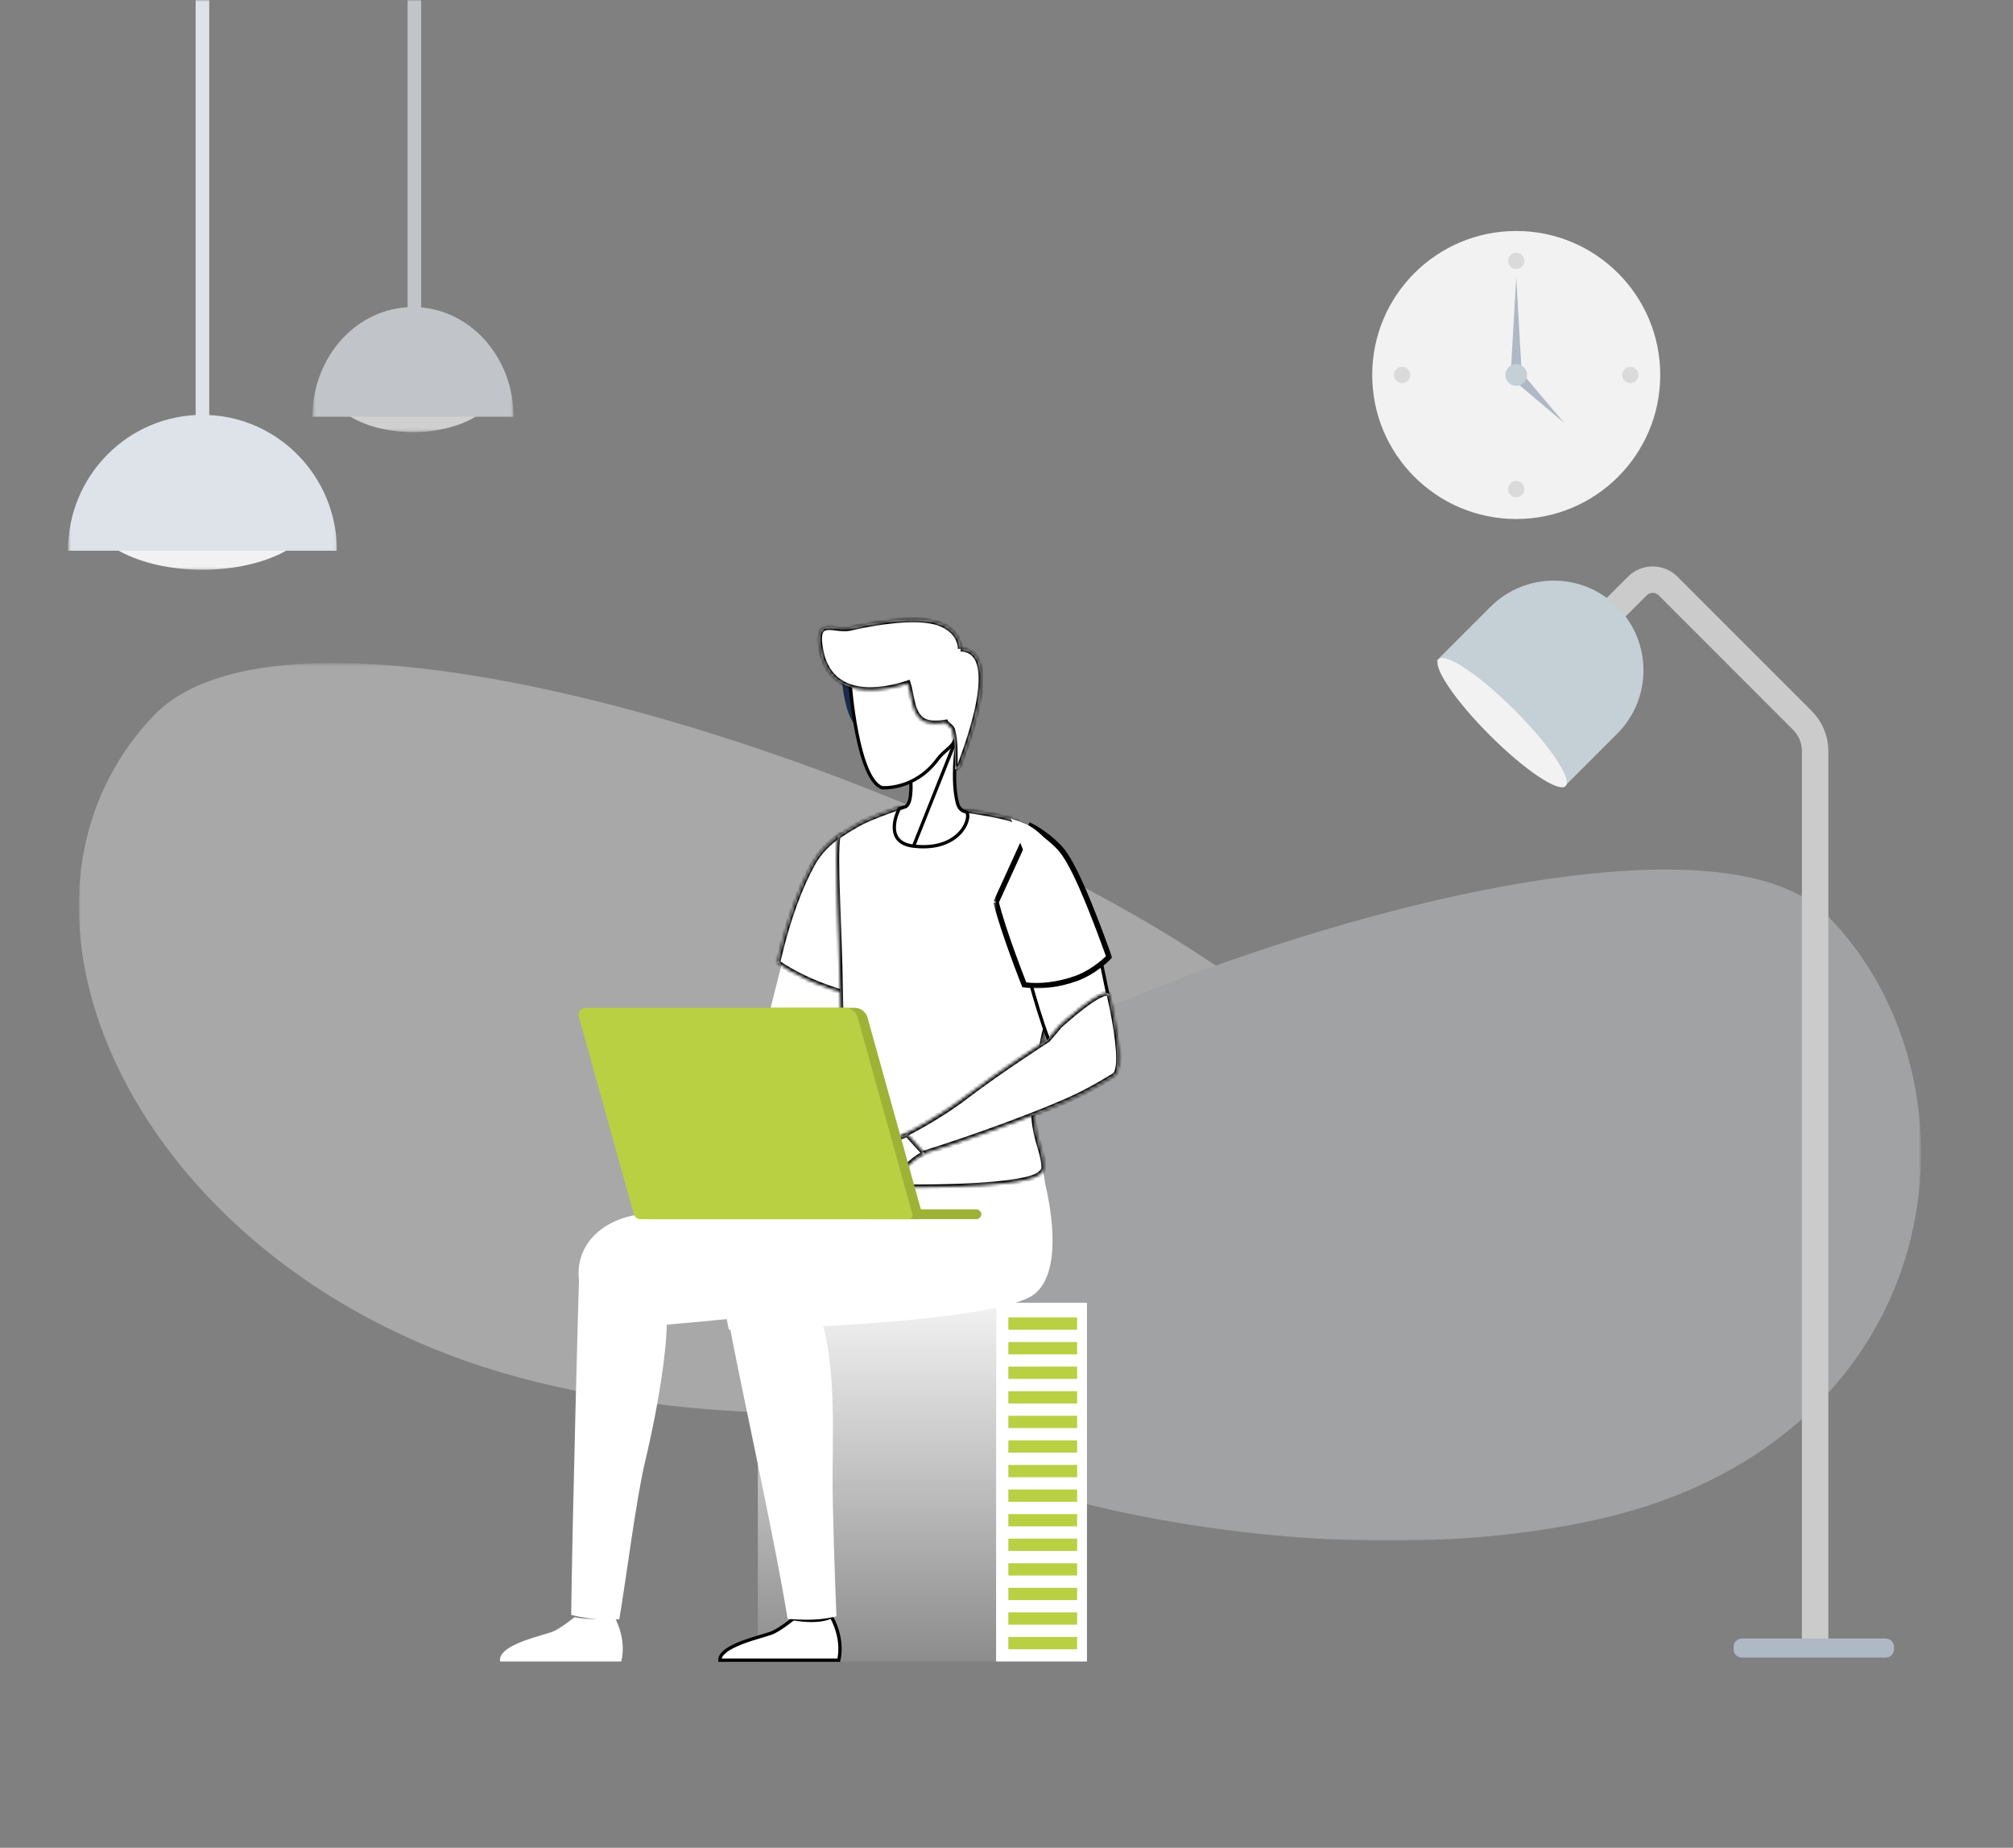 <svg width="609" height="559" viewBox="0 0 609 559" fill="none" xmlns="http://www.w3.org/2000/svg">
<rect x="0" y="0" width="609" height="559" fill="#808080" stroke="none"/>
<path fill-rule="evenodd" clip-rule="evenodd" d="M458.71 157.013C482.772 157.013 502.279 137.507 502.279 113.444C502.279 89.382 482.772 69.875 458.71 69.875C434.647 69.875 415.141 89.382 415.141 113.444C415.141 137.507 434.647 157.013 458.71 157.013Z" fill="#F2F2F2"/>
<path fill-rule="evenodd" clip-rule="evenodd" d="M458.708 81.384C460.071 81.384 461.175 80.28 461.175 78.918C461.175 77.556 460.071 76.452 458.708 76.452C457.346 76.452 456.242 77.556 456.242 78.918C456.242 80.28 457.346 81.384 458.708 81.384Z" fill="black" fill-opacity="0.1"/>
<path fill-rule="evenodd" clip-rule="evenodd" d="M424.183 115.91C425.545 115.91 426.649 114.806 426.649 113.444C426.649 112.082 425.545 110.978 424.183 110.978C422.821 110.978 421.717 112.082 421.717 113.444C421.717 114.806 422.821 115.91 424.183 115.91Z" fill="black" fill-opacity="0.1"/>
<path fill-rule="evenodd" clip-rule="evenodd" d="M493.236 115.91C494.598 115.91 495.702 114.806 495.702 113.444C495.702 112.082 494.598 110.978 493.236 110.978C491.874 110.978 490.77 112.082 490.77 113.444C490.77 114.806 491.874 115.91 493.236 115.91Z" fill="black" fill-opacity="0.1"/>
<path fill-rule="evenodd" clip-rule="evenodd" d="M458.708 150.437C460.071 150.437 461.175 149.333 461.175 147.971C461.175 146.608 460.071 145.504 458.708 145.504C457.346 145.504 456.242 146.608 456.242 147.971C456.242 149.333 457.346 150.437 458.708 150.437Z" fill="black" fill-opacity="0.1"/>
<path fill-rule="evenodd" clip-rule="evenodd" d="M458.709 83.85L460.353 112.622H457.064L458.709 83.85Z" fill="#AFB9C5"/>
<path fill-rule="evenodd" clip-rule="evenodd" d="M473.258 127.993L458.145 115.205L460.47 112.88L473.258 127.993Z" fill="#AFB9C5"/>
<path fill-rule="evenodd" clip-rule="evenodd" d="M458.708 116.732C460.524 116.732 461.996 115.26 461.996 113.444C461.996 111.628 460.524 110.156 458.708 110.156C456.892 110.156 455.42 111.628 455.42 113.444C455.42 115.26 456.892 116.732 458.708 116.732Z" fill="#C5CFD6"/>
<mask id="mask0_341_7538" style="mask-type:luminance" maskUnits="userSpaceOnUse" x="23" y="200" width="559" height="267">
<path d="M581.196 200.583H23.84V466.108H581.196V200.583Z" fill="white"/>
</mask>
<g mask="url(#mask0_341_7538)">
<g opacity="0.346">
<path fill-rule="evenodd" clip-rule="evenodd" d="M412.504 342.293C406.836 278.954 102.728 156.704 46.272 216.697C-10.185 276.69 44.091 389.282 162.403 418.113C280.715 446.945 418.172 405.632 412.504 342.293Z" fill="#F2F2F2"/>
<path fill-rule="evenodd" clip-rule="evenodd" d="M224.541 383.448C229.618 329.639 502.025 225.783 552.596 276.749C603.168 327.715 590.368 434.918 484.388 459.411C378.409 483.905 219.464 437.256 224.541 383.448Z" fill="#DDE3E9"/>
</g>
</g>
<mask id="mask1_341_7538" style="mask-type:luminance" maskUnits="userSpaceOnUse" x="20" y="0" width="82" height="173">
<path d="M101.935 0H20.551V172.632H101.935V0Z" fill="white"/>
</mask>
<g mask="url(#mask1_341_7538)">
<path fill-rule="evenodd" clip-rule="evenodd" d="M61.242 172.364C80.538 172.364 96.18 164.083 96.18 153.867C96.18 143.653 80.538 135.371 61.242 135.371C41.947 135.371 26.305 143.653 26.305 153.867C26.305 164.083 41.947 172.364 61.242 172.364Z" fill="#F2F2F2"/>
<path fill-rule="evenodd" clip-rule="evenodd" d="M101.935 166.609C101.935 143.909 83.716 125.506 61.243 125.506C38.769 125.506 20.551 143.909 20.551 166.609" fill="#DDE3E9"/>
<path d="M63.298 0H59.188V131.529H63.298V0Z" fill="#DDE3E9"/>
</g>
<mask id="mask2_341_7538" style="mask-type:luminance" maskUnits="userSpaceOnUse" x="94" y="0" width="62" height="131">
<path d="M155.369 0H94.537V130.707H155.369V0Z" fill="white"/>
</mask>
<g mask="url(#mask2_341_7538)">
<g opacity="0.7">
<path fill-rule="evenodd" clip-rule="evenodd" d="M124.953 130.707C139.376 130.707 151.068 124.024 151.068 115.78C151.068 107.537 139.376 100.854 124.953 100.854C110.53 100.854 98.838 107.537 98.838 115.78C98.838 124.024 110.53 130.707 124.953 130.707Z" fill="#F2F2F2"/>
<path fill-rule="evenodd" clip-rule="evenodd" d="M155.369 126.063C155.369 107.744 141.752 92.893 124.953 92.893C108.155 92.893 94.537 107.744 94.537 126.063" fill="#DDE3E9"/>
<path d="M127.419 0H123.309V111.8H127.419V0Z" fill="#DDE3E9"/>
</g>
</g>
<path d="M480.082 192.556L495.346 177.285C497.914 174.716 502.079 174.716 504.648 177.285L545.284 217.938C547.75 220.405 549.135 223.75 549.135 227.237V496.523" stroke="#CBCBCB" stroke-width="8"/>
<path d="M570.51 495.701H526.941C525.579 495.701 524.475 496.805 524.475 498.167V498.989C524.475 500.351 525.579 501.456 526.941 501.456H570.51C571.872 501.456 572.976 500.351 572.976 498.989V498.167C572.976 496.805 571.872 495.701 570.51 495.701Z" fill="#AFB9C5"/>
<path d="M450.899 183.594C461.494 173 478.67 173 489.264 183.594C499.858 194.188 499.858 211.364 489.264 221.959L472.989 238.235L434.623 199.87L450.899 183.594Z" fill="#C5CFD6"/>
<path fill-rule="evenodd" clip-rule="evenodd" d="M450.677 222.389C461.27 232.983 471.55 239.88 473.637 237.793C475.724 235.707 468.828 225.427 458.233 214.833C447.639 204.238 437.359 197.342 435.273 199.428C433.186 201.516 440.083 211.795 450.677 222.389Z" fill="#F2F2F2"/>
<path d="M301.348 502.647H229.275V394.105H301.348V502.647Z" fill="url(#paint0_linear_341_7538)"/>
<path d="M301.35 502.647H328.841V394.105H301.35V502.647Z" fill="white"/>
<path d="M325.866 402.283H305.062V398.566H325.866V402.283Z" fill="#B9D043"/>
<path d="M325.866 409.717H305.062V406H325.866V409.717Z" fill="#B9D043"/>
<path d="M325.866 417.151H305.062V413.434H325.866V417.151Z" fill="#B9D043"/>
<path d="M325.866 424.586H305.062V420.869H325.866V424.586Z" fill="#B9D043"/>
<path d="M325.866 432.021H305.062V428.303H325.866V432.021Z" fill="#B9D043"/>
<path d="M325.866 439.455H305.062V435.737H325.866V439.455Z" fill="#B9D043"/>
<path d="M325.866 446.889H305.062V443.172H325.866V446.889Z" fill="#B9D043"/>
<path d="M325.866 454.324H305.062V450.606H325.866V454.324Z" fill="#B9D043"/>
<path d="M325.866 461.758H305.062V458.041H325.866V461.758Z" fill="#B9D043"/>
<path d="M325.866 469.192H305.062V465.475H325.866V469.192Z" fill="#B9D043"/>
<path d="M325.866 476.627H305.062V472.91H325.866V476.627Z" fill="#B9D043"/>
<path d="M325.866 484.061H305.062V480.345H325.866V484.061Z" fill="#B9D043"/>
<path d="M325.866 491.496H305.062V487.778H325.866V491.496Z" fill="#B9D043"/>
<path d="M325.866 498.93H305.062V495.212H325.866V498.93Z" fill="#B9D043"/>
<path d="M233.84 493.846C235.151 493.235 236.736 492.162 237.978 491.256C238.602 490.8 239.146 490.381 239.534 490.077C239.728 489.924 239.883 489.801 239.99 489.714C239.998 489.709 240.003 489.704 240.01 489.699C244.366 490.442 247.307 490.259 249.181 489.875C250.131 489.679 250.805 489.432 251.249 489.229C251.354 489.181 251.445 489.136 251.524 489.094C253.536 492.786 254.084 496.108 254.125 498.523C254.145 499.771 254.031 500.779 253.913 501.47C253.856 501.8 253.798 502.058 253.754 502.236H217.8C217.764 501.289 218.345 500.388 219.449 499.514C220.676 498.543 222.449 497.688 224.369 496.945C226.282 496.205 228.31 495.586 230.029 495.076C230.23 495.016 230.429 494.958 230.623 494.9C232.054 494.477 233.244 494.125 233.84 493.846Z" fill="white"/>
<path d="M233.84 493.846C235.151 493.235 236.736 492.162 237.978 491.256C238.602 490.8 239.146 490.381 239.534 490.077C239.728 489.924 239.883 489.801 239.99 489.714C239.998 489.709 240.003 489.704 240.01 489.699C244.366 490.442 247.307 490.259 249.181 489.875C250.131 489.679 250.805 489.432 251.249 489.229C251.354 489.181 251.445 489.136 251.524 489.094C253.536 492.786 254.084 496.108 254.125 498.523C254.145 499.771 254.031 500.779 253.913 501.47C253.856 501.8 253.798 502.058 253.754 502.236H217.8C217.764 501.289 218.345 500.388 219.449 499.514C220.676 498.543 222.449 497.688 224.369 496.945C226.282 496.205 228.31 495.586 230.029 495.076C230.23 495.016 230.429 494.958 230.623 494.9C232.054 494.477 233.244 494.125 233.84 493.846ZM233.84 493.846L233.665 493.474" stroke="black"/>
<path d="M220.445 399.325C222.794 413.495 233.628 461.43 238.286 489.747C246.799 490.481 250.887 489.492 253.053 488.988C252.629 479.112 251.788 455.494 251.887 445.135C252.049 427.628 252.861 404.543 245.242 391.875L219.617 393.915C219.773 395.282 219.916 396.396 220.041 397.19C220.163 397.954 220.304 398.658 220.445 399.325Z" fill="white"/>
<path d="M151.307 502.647H187.939C187.939 502.647 189.986 496.338 185.549 488.521C185.549 488.521 182.601 490.808 173.769 489.261C173.769 489.261 170.084 492.289 167.539 493.474C164.98 494.671 150.32 497.454 151.307 502.647Z" fill="white"/>
<path d="M172.807 488.551C179.845 490.277 184.944 490.109 187.359 489.84C189.319 478.534 192.412 453.657 195.196 441.997C199.519 423.873 203.746 398.949 200.808 390.056L175.266 383.698C175.182 384.498 173.102 460.783 172.807 488.551Z" fill="white"/>
<path d="M273.744 357.498C273.268 352.779 268.696 349.728 264.09 350.863L244.269 355.746L220.163 361.274C211.226 363.277 200.431 365.69 190.912 367.856C180.233 370.298 173.143 378.463 175.482 389.227L176.11 392.29C177.299 398.088 182.426 402.173 188.332 401.774C212.891 400.111 264.236 394.838 269.334 392.249C276.121 388.798 278.163 376.601 273.744 357.498Z" fill="white"/>
<path d="M316.127 357.695C315.616 352.665 313.168 347.269 313.168 347.269L286.643 355.951L262.529 361.455C253.59 363.448 242.79 365.851 233.27 368.007C222.587 370.439 215.494 378.568 217.834 389.285L220.513 402.282C235.455 402.078 297.906 399.898 311.714 392.293C318.379 388.621 320.547 376.715 316.127 357.695Z" fill="white"/>
<path d="M236.858 316.368C236.858 316.368 249.476 310.611 252.948 316.384C254.848 319.544 253.534 325.415 249.23 327.88C244.928 330.345 220.61 340.733 197.658 346.525C197.658 346.525 196.678 343.301 195.098 339.911C195.098 339.911 205.394 335.598 215.63 328.338C225.866 321.076 236.858 316.368 236.858 316.368Z" fill="#F57787"/>
<path d="M240.083 277.386L229.275 320.215C229.275 320.215 230.392 331.043 241.413 325.729C252.436 320.414 259.739 286.293 259.739 286.293L240.083 277.386Z" fill="white"/>
<path d="M258.254 301.175C256.93 300.852 255.667 300.497 254.448 300.128C253.199 299.758 252.012 299.374 250.885 298.973C240.716 295.447 235.221 291.213 235.221 291.213C238.417 277.157 242.27 267.72 245.695 261.5C245.786 261.346 245.877 261.208 245.954 261.038C246.046 260.885 246.135 260.729 246.227 260.576C248.069 257.481 250.719 254.88 253.672 252.74C253.977 252.524 254.265 252.325 254.569 252.108L255.833 274.679L256.047 277.004L258.254 301.175Z" fill="white"/>
<mask id="mask3_341_7538" style="mask-type:luminance" maskUnits="userSpaceOnUse" x="235" y="252" width="24" height="50">
<path d="M258.254 301.175C256.93 300.852 255.667 300.497 254.448 300.128C253.199 299.758 252.012 299.374 250.885 298.973C240.716 295.447 235.221 291.213 235.221 291.213C238.417 277.157 242.27 267.72 245.695 261.5C245.786 261.346 245.877 261.208 245.954 261.038C246.046 260.885 246.135 260.729 246.227 260.576C248.069 257.481 250.719 254.88 253.672 252.74C253.977 252.524 254.265 252.325 254.569 252.108L255.833 274.679L256.047 277.004L258.254 301.175Z" fill="white"/>
</mask>
<g mask="url(#mask3_341_7538)">
<path d="M254.448 300.128L254.682 299.341L254.686 299.341L254.448 300.128ZM250.885 298.973L251.155 298.196L251.161 298.199L250.885 298.973ZM235.221 291.213L234.719 291.865L234.303 291.543L234.419 291.031L235.221 291.213ZM245.695 261.5L244.975 261.104L244.98 261.093L244.987 261.082L245.695 261.5ZM245.954 261.037L245.204 260.7L245.224 260.657L245.248 260.617L245.954 261.037ZM246.228 260.576L246.934 260.996L246.933 260.997L246.228 260.576ZM253.672 252.74L253.19 252.075L253.198 252.069L253.672 252.74ZM254.57 252.108L254.095 251.437L255.308 250.58L255.391 252.063L254.57 252.108ZM255.833 274.679L255.015 274.754L255.014 274.74L255.013 274.725L255.833 274.679ZM258.059 301.974C256.718 301.646 255.439 301.287 254.211 300.915L254.686 299.341C255.894 299.707 257.143 300.058 258.449 300.377L258.059 301.974ZM254.215 300.916C252.954 300.542 251.753 300.154 250.61 299.748L251.161 298.199C252.273 298.594 253.446 298.974 254.682 299.341L254.215 300.916ZM250.616 299.75C245.479 297.968 241.517 296.007 238.835 294.486C237.493 293.726 236.471 293.076 235.781 292.613C235.436 292.381 235.173 292.197 234.996 292.069C234.907 292.004 234.84 291.955 234.793 291.921C234.77 291.903 234.752 291.89 234.74 291.88C234.734 291.875 234.729 291.872 234.725 291.87C234.724 291.868 234.723 291.867 234.721 291.866C234.721 291.866 234.72 291.866 234.72 291.865C234.72 291.865 234.719 291.865 235.221 291.213C235.722 290.562 235.722 290.562 235.722 290.562C235.722 290.562 235.723 290.563 235.724 290.563C235.726 290.564 235.729 290.567 235.734 290.571C235.742 290.577 235.757 290.588 235.777 290.603C235.815 290.632 235.876 290.677 235.958 290.735C236.12 290.853 236.367 291.026 236.697 291.247C237.354 291.689 238.342 292.317 239.645 293.056C242.252 294.534 246.123 296.452 251.155 298.196L250.616 299.75ZM234.419 291.031C237.63 276.915 241.506 267.403 244.975 261.104L246.415 261.897C243.033 268.037 239.205 277.401 236.022 291.395L234.419 291.031ZM244.987 261.082C245.104 260.885 245.153 260.815 245.204 260.7L246.703 261.375C246.602 261.601 246.468 261.807 246.402 261.919L244.987 261.082ZM245.248 260.617C245.293 260.542 245.337 260.467 245.382 260.389C245.428 260.312 245.475 260.234 245.521 260.155L246.933 260.997C246.888 261.072 246.844 261.147 246.799 261.224C246.754 261.301 246.707 261.38 246.66 261.459L245.248 260.617ZM245.521 260.155C247.436 256.94 250.173 254.26 253.19 252.075L254.155 253.405C251.264 255.5 248.704 258.024 246.934 260.996L245.521 260.155ZM253.198 252.069C253.351 251.96 253.501 251.855 253.649 251.752C253.798 251.647 253.944 251.544 254.095 251.437L255.045 252.78C254.891 252.888 254.742 252.994 254.594 253.097C254.445 253.202 254.298 253.304 254.147 253.411L253.198 252.069ZM255.391 252.063L256.655 274.633L255.013 274.725L253.749 252.154L255.391 252.063ZM256.652 274.604L256.865 276.929L255.228 277.079L255.015 274.754L256.652 274.604ZM256.865 276.929L259.073 301.101L257.435 301.25L255.228 277.079L256.865 276.929Z" fill="black"/>
</g>
<path d="M322.151 262.472C321.888 269.152 320.715 279.88 319.697 290.654C319.372 294.071 319.063 297.504 318.8 300.812C318.616 302.876 315.497 313.882 315.372 315.851C314.816 325.27 310.184 332.32 314.569 346.665C315.62 350.097 315.881 351.868 315.881 353.284C315.881 354.268 314.6 355.3 314.092 355.578C312.253 356.64 308.641 357.377 304.255 357.916H304.239C295.608 358.963 283.966 359.163 276.939 359.163C267.504 359.163 253.345 357.67 251.554 355.3C249.917 353.13 251.43 349.974 252.201 345.618C255.677 325.962 254.441 315.713 254.225 301.521C254.225 301.168 254.21 300.812 254.21 300.444C253.855 278.556 252.403 259.825 253.422 253.068C253.731 252.853 254.024 252.652 254.333 252.437C255.831 251.421 257.298 250.513 258.718 249.712C258.841 249.651 258.997 249.559 259.15 249.466C259.583 249.22 260.031 248.988 260.448 248.757C260.603 248.665 260.771 248.589 260.942 248.511C264.139 246.956 268.801 245.295 271.473 244.371C271.812 244.263 272.122 244.155 272.385 244.08C274.901 243.925 277.634 243.895 280.583 243.97C283.146 244.048 287.069 244.386 291.33 244.941H291.345C296.163 245.556 301.429 246.464 305.613 247.603L305.69 247.634C306.479 247.88 311.589 249.789 316.916 255.468C318.692 257.347 320.514 259.655 322.151 262.472Z" fill="white"/>
<mask id="mask4_341_7538" style="mask-type:luminance" maskUnits="userSpaceOnUse" x="250" y="243" width="73" height="117">
<path d="M322.151 262.472C321.888 269.152 320.715 279.88 319.697 290.654C319.372 294.071 319.063 297.504 318.8 300.812C318.616 302.876 315.497 313.882 315.372 315.851C314.816 325.27 310.184 332.32 314.569 346.665C315.62 350.097 315.881 351.868 315.881 353.284C315.881 354.268 314.6 355.3 314.092 355.578C312.253 356.64 308.641 357.377 304.255 357.916H304.239C295.608 358.963 283.966 359.163 276.939 359.163C267.504 359.163 253.345 357.67 251.554 355.3C249.917 353.13 251.43 349.974 252.201 345.618C255.677 325.962 254.441 315.713 254.225 301.521C254.225 301.168 254.21 300.812 254.21 300.444C253.855 278.556 252.403 259.825 253.422 253.068C253.731 252.853 254.024 252.652 254.333 252.437C255.831 251.421 257.298 250.513 258.718 249.712C258.841 249.651 258.997 249.559 259.15 249.466C259.583 249.22 260.031 248.988 260.448 248.757C260.603 248.665 260.771 248.589 260.942 248.511C264.139 246.956 268.801 245.295 271.473 244.371C271.812 244.263 272.122 244.155 272.385 244.08C274.901 243.925 277.634 243.895 280.583 243.97C283.146 244.048 287.069 244.386 291.33 244.941H291.345C296.163 245.556 301.429 246.464 305.613 247.603L305.69 247.634C306.479 247.88 311.589 249.789 316.916 255.468C318.692 257.347 320.514 259.655 322.151 262.472Z" fill="white"/>
</mask>
<g mask="url(#mask4_341_7538)">
<path d="M318.8 300.813L319.619 300.878L319.618 300.886L318.8 300.813ZM315.372 315.851L314.551 315.803V315.799L315.372 315.851ZM314.092 355.578L313.68 354.866L313.689 354.861L313.697 354.856L314.092 355.578ZM304.255 357.916L304.355 358.732L304.305 358.738H304.255V357.916ZM304.239 357.916L304.141 357.1L304.19 357.094H304.239V357.916ZM251.554 355.3L250.898 355.796L250.897 355.795L251.554 355.3ZM252.201 345.618L253.011 345.761V345.762L252.201 345.618ZM254.224 301.521L253.402 301.534V301.528V301.521H254.224ZM254.21 300.444L255.032 300.43V300.438V300.444H254.21ZM253.422 253.068L252.61 252.946L252.663 252.596L252.952 252.394L253.422 253.068ZM254.333 252.437L253.863 251.763L253.871 251.757L254.333 252.437ZM258.718 249.712L258.314 248.996L258.334 248.985L258.354 248.974L258.718 249.712ZM259.15 249.466L258.727 248.762L258.735 248.757L258.744 248.752L259.15 249.466ZM260.447 248.757L260.868 249.464L260.857 249.471L260.845 249.477L260.447 248.757ZM260.942 248.512L261.302 249.252L261.292 249.256L261.282 249.261L260.942 248.512ZM271.473 244.371L271.204 243.594L271.214 243.591L271.224 243.588L271.473 244.371ZM272.385 244.08L272.157 243.29L272.244 243.264L272.334 243.26L272.385 244.08ZM280.583 243.971L280.604 243.149H280.608L280.583 243.971ZM291.33 244.941V245.764H291.276L291.224 245.757L291.33 244.941ZM291.345 244.941V244.119H291.397L291.449 244.126L291.345 244.941ZM305.613 247.603L305.828 246.81L305.878 246.823L305.925 246.842L305.613 247.603ZM305.69 247.635L305.446 248.42L305.412 248.409L305.379 248.396L305.69 247.635ZM316.916 255.469L316.319 256.034L316.317 256.031L316.916 255.469ZM322.973 262.506C322.709 269.214 321.531 279.984 320.514 290.732L318.878 290.577C319.899 279.775 321.068 269.089 321.33 262.441L322.973 262.506ZM320.514 290.732C320.191 294.147 319.882 297.575 319.619 300.878L317.98 300.748C318.244 297.432 318.553 293.996 318.878 290.576L320.514 290.732ZM319.618 300.886C319.566 301.474 319.319 302.612 319.004 303.946C318.682 305.305 318.269 306.942 317.861 308.568C317.451 310.197 317.045 311.814 316.735 313.148C316.416 314.512 316.218 315.494 316.192 315.903L314.551 315.799C314.587 315.223 314.826 314.091 315.133 312.774C315.448 311.425 315.857 309.793 316.266 308.167C316.676 306.537 317.086 304.912 317.404 303.567C317.729 302.195 317.941 301.184 317.981 300.74L319.618 300.886ZM316.192 315.9C316.05 318.313 315.647 320.566 315.201 322.785C314.753 325.016 314.267 327.192 313.931 329.528C313.266 334.16 313.203 339.385 315.355 346.425L313.783 346.906C311.55 339.602 311.61 334.129 312.304 329.295C312.648 326.898 313.15 324.648 313.589 322.461C314.032 320.259 314.416 318.098 314.551 315.803L316.192 315.9ZM315.355 346.425C316.416 349.89 316.703 351.751 316.703 353.284H315.059C315.059 351.986 314.823 350.304 313.783 346.906L315.355 346.425ZM316.703 353.284C316.703 354.101 316.197 354.804 315.781 355.254C315.34 355.73 314.823 356.115 314.485 356.299L313.697 354.856C313.868 354.763 314.246 354.493 314.573 354.138C314.925 353.757 315.059 353.452 315.059 353.284H316.703ZM314.503 356.289C313.475 356.884 312.015 357.355 310.312 357.744C308.593 358.138 306.562 358.461 304.355 358.732L304.155 357.101C306.332 356.833 308.302 356.518 309.945 356.142C311.603 355.762 312.869 355.335 313.68 354.866L314.503 356.289ZM304.255 358.738H304.239V357.094H304.255V358.738ZM304.339 358.732C295.653 359.786 283.968 359.985 276.939 359.985V358.341C283.962 358.341 295.562 358.141 304.141 357.1L304.339 358.732ZM276.939 359.985C272.186 359.985 266.251 359.61 261.269 358.936C258.781 358.598 256.508 358.183 254.732 357.697C253.845 357.453 253.06 357.186 252.426 356.893C251.814 356.609 251.246 356.257 250.898 355.796L252.209 354.805C252.308 354.936 252.575 355.149 253.117 355.401C253.638 355.642 254.326 355.881 255.167 356.111C256.844 356.57 259.036 356.973 261.491 357.306C266.395 357.97 272.257 358.341 276.939 358.341V359.985ZM250.897 355.795C249.865 354.427 249.885 352.801 250.163 351.142C250.304 350.307 250.523 349.406 250.745 348.473C250.97 347.53 251.204 346.537 251.392 345.475L253.011 345.762C252.814 346.878 252.569 347.913 252.344 348.855C252.118 349.807 251.914 350.647 251.785 351.415C251.524 352.967 251.605 354.003 252.21 354.805L250.897 355.795ZM251.392 345.475C254.85 325.918 253.619 315.77 253.402 301.534L255.047 301.509C255.262 315.656 256.503 326.008 253.011 345.761L251.392 345.475ZM253.402 301.521C253.402 301.355 253.399 301.187 253.395 301.006C253.392 300.828 253.388 300.638 253.388 300.444H255.032C255.032 300.619 255.035 300.79 255.039 300.971C255.042 301.148 255.047 301.335 255.047 301.521H253.402ZM253.388 300.458C253.21 289.523 252.76 279.384 252.479 271.11C252.2 262.879 252.085 256.417 252.61 252.946L254.235 253.191C253.739 256.477 253.841 262.759 254.122 271.054C254.401 279.307 254.854 289.477 255.032 300.43L253.388 300.458ZM252.952 252.394C253.108 252.285 253.26 252.181 253.41 252.077C253.561 251.973 253.71 251.87 253.863 251.763L254.803 253.112C254.647 253.22 254.495 253.325 254.345 253.429C254.195 253.533 254.045 253.636 253.892 253.742L252.952 252.394ZM253.871 251.757C255.387 250.728 256.874 249.809 258.314 248.996L259.122 250.428C257.722 251.218 256.274 252.113 254.794 253.118L253.871 251.757ZM258.354 248.974C258.442 248.933 258.566 248.859 258.727 248.762L259.574 250.171C259.428 250.259 259.241 250.37 259.082 250.449L258.354 248.974ZM258.744 248.752C259.173 248.508 259.668 248.249 260.05 248.038L260.845 249.477C260.393 249.727 259.993 249.933 259.557 250.181L258.744 248.752ZM260.027 248.051C260.229 247.931 260.442 247.836 260.602 247.764L261.282 249.261C261.101 249.343 260.977 249.399 260.868 249.464L260.027 248.051ZM260.582 247.773C263.83 246.193 268.537 244.516 271.204 243.594L271.742 245.148C269.065 246.073 264.448 247.721 261.302 249.252L260.582 247.773ZM271.224 243.588C271.529 243.491 271.882 243.369 272.157 243.29L272.612 244.869C272.36 244.942 272.096 245.036 271.721 245.154L271.224 243.588ZM272.334 243.26C274.879 243.103 277.637 243.072 280.604 243.149L280.562 244.793C277.632 244.717 274.922 244.747 272.435 244.9L272.334 243.26ZM280.608 243.149C283.208 243.227 287.159 243.569 291.437 244.126L291.224 245.757C286.979 245.204 283.085 244.868 280.558 244.792L280.608 243.149ZM291.33 244.119H291.345V245.764H291.33V244.119ZM291.449 244.126C296.286 244.743 301.593 245.657 305.828 246.81L305.397 248.397C301.263 247.272 296.04 246.369 291.241 245.757L291.449 244.126ZM305.925 246.842L306.002 246.874L305.379 248.396L305.301 248.364L305.925 246.842ZM305.935 246.85C306.835 247.131 312.075 249.106 317.516 254.906L316.317 256.031C311.103 250.473 306.123 248.631 305.446 248.42L305.935 246.85ZM317.514 254.904C319.327 256.823 321.189 259.181 322.862 262.06L321.441 262.886C319.839 260.129 318.056 257.872 316.319 256.034L317.514 254.904Z" fill="black"/>
</g>
<path d="M254.539 204.528C254.539 204.528 255.634 219.06 260.025 220.036C264.417 221.011 263.338 214.839 263.338 214.839L262.724 207.938L254.539 204.528Z" fill="#192C4A"/>
<path d="M289.976 221.879C289.918 222.207 289.851 222.602 289.78 223.055C289.558 224.455 289.284 226.411 289.08 228.634C288.672 233.068 288.532 238.611 289.647 242.925V242.926C289.819 243.587 290.189 244.625 291.19 245.214L291.286 245.271H291.296C291.588 245.442 291.923 245.556 292.302 245.62C292.455 245.71 292.598 245.896 292.685 246.224C292.781 246.582 292.796 247.07 292.697 247.651C292.5 248.812 291.861 250.271 290.679 251.654C288.329 254.403 283.818 256.858 276.38 255.975L289.976 221.879ZM289.976 221.879L280.588 229.251L275.86 232.964C275.781 233.276 275.692 233.602 275.601 233.934C275.561 234.081 275.52 234.229 275.479 234.379V235.17C275.501 235.399 275.604 236.63 275.599 238.101C275.593 239.61 275.474 241.44 274.995 242.696L274.993 242.701C274.797 243.191 274.535 243.628 274.153 243.934L274.116 243.963L274.074 243.984L274.053 243.994C274 244.022 273.938 244.045 273.903 244.059L273.9 244.059C273.839 244.082 273.761 244.109 273.674 244.139C273.5 244.198 273.277 244.271 273.05 244.343C272.771 244.432 272.449 244.532 272.221 244.604C272.176 244.618 272.135 244.63 272.099 244.641C271.48 245.714 270.44 248.263 270.563 250.679C270.626 251.925 270.998 253.107 271.866 254.042C272.735 254.975 274.146 255.71 276.38 255.975L289.976 221.879Z" fill="white"/>
<path d="M289.976 221.879C289.918 222.207 289.851 222.602 289.78 223.055C289.558 224.455 289.284 226.411 289.08 228.634C288.672 233.068 288.532 238.611 289.647 242.925V242.926C289.819 243.587 290.189 244.625 291.19 245.214L291.286 245.271H291.296C291.588 245.442 291.923 245.556 292.302 245.62C292.455 245.71 292.598 245.896 292.685 246.224C292.781 246.582 292.796 247.07 292.697 247.651C292.5 248.812 291.861 250.271 290.679 251.654C288.329 254.403 283.818 256.858 276.38 255.975M289.976 221.879L276.38 255.975M289.976 221.879L280.588 229.251L275.86 232.964C275.781 233.276 275.692 233.602 275.601 233.934C275.561 234.081 275.52 234.229 275.479 234.379V235.17C275.501 235.399 275.604 236.63 275.599 238.101C275.593 239.61 275.474 241.44 274.995 242.696L274.993 242.701C274.797 243.191 274.535 243.628 274.153 243.934L274.116 243.963L274.074 243.984L274.053 243.994C274 244.022 273.938 244.045 273.903 244.059L273.9 244.059C273.839 244.082 273.761 244.109 273.674 244.139C273.5 244.198 273.277 244.271 273.05 244.343C272.771 244.432 272.449 244.532 272.221 244.604C272.176 244.618 272.135 244.63 272.099 244.641C271.48 245.714 270.44 248.263 270.563 250.679C270.626 251.925 270.998 253.107 271.866 254.042C272.735 254.975 274.146 255.71 276.38 255.975" stroke="black"/>
<path d="M283.729 229.621C284.554 228.503 285.475 227.704 286.307 226.984C286.556 226.768 286.797 226.559 287.025 226.35C288.02 225.441 288.829 224.498 289.231 222.904C289.925 220.149 290.76 216.237 291.111 212.255C291.461 208.261 291.318 204.253 290.1 201.27C289.266 199.226 286.85 197.206 283.578 195.67C280.326 194.142 276.312 193.133 272.402 193.05C268.488 192.967 264.723 193.814 261.924 195.949C259.145 198.069 257.265 201.502 257.178 206.717V206.72L257.183 206.783C257.187 206.838 257.193 206.92 257.202 207.028C257.219 207.243 257.246 207.559 257.282 207.963C257.355 208.772 257.468 209.929 257.629 211.326C257.95 214.121 258.459 217.871 259.215 221.697C259.97 225.526 260.969 229.413 262.261 232.49C262.908 234.028 263.622 235.349 264.405 236.357C265.177 237.348 265.996 238.009 266.859 238.296C266.875 238.297 266.894 238.298 266.917 238.3C266.988 238.304 267.095 238.309 267.234 238.312C267.513 238.319 267.922 238.318 268.437 238.288C269.469 238.225 270.922 238.043 272.596 237.56C275.942 236.596 280.18 234.432 283.729 229.621Z" fill="white"/>
<path d="M289.231 222.904C288.829 224.498 288.02 225.441 287.025 226.35C286.797 226.559 286.556 226.768 286.307 226.984C285.475 227.704 284.554 228.503 283.729 229.621C280.18 234.432 275.942 236.596 272.596 237.56C270.922 238.043 269.469 238.225 268.437 238.288C267.922 238.318 267.513 238.319 267.234 238.312C267.095 238.309 266.988 238.304 266.917 238.3C266.894 238.298 266.875 238.297 266.859 238.296C265.996 238.009 265.177 237.348 264.405 236.357C263.622 235.349 262.908 234.028 262.261 232.49C260.969 229.413 259.97 225.526 259.215 221.697C258.459 217.871 257.95 214.121 257.629 211.326C257.468 209.929 257.355 208.772 257.282 207.963C257.246 207.559 257.219 207.243 257.202 207.028C257.193 206.92 257.187 206.838 257.183 206.783L257.178 206.72V206.717C257.265 201.502 259.145 198.069 261.924 195.949C264.723 193.814 268.488 192.967 272.402 193.05C276.312 193.133 280.326 194.142 283.578 195.67C286.85 197.206 289.266 199.226 290.1 201.27C291.318 204.253 291.461 208.261 291.111 212.255C290.76 216.237 289.925 220.149 289.231 222.904ZM289.231 222.904L289.629 223.004" stroke="black"/>
<path d="M290.601 196.278C290.471 190.885 285.05 188.871 285.05 188.871C279.654 186.328 268.439 187.424 256.876 190.022C255.704 190.285 254.403 190.122 253.151 189.958C251.506 189.742 249.946 189.527 248.872 190.278C246.582 191.876 248.861 199.178 248.861 199.178C253.322 212.778 269.733 208.356 274.665 206.678C275.837 210.178 275.687 215.047 278.611 217.558C280.278 218.989 283.173 219.029 286.116 218.536C286.479 219.229 287.84 219.841 288.117 220.793C289.044 223.972 288.912 228.942 288.883 232.779L290.274 232.094C290.457 231.055 304.851 196.723 290.601 196.278Z" fill="white"/>
<mask id="mask5_341_7538" style="mask-type:luminance" maskUnits="userSpaceOnUse" x="247" y="187" width="50" height="46">
<path d="M290.601 196.278C290.471 190.885 285.05 188.871 285.05 188.871C279.654 186.328 268.439 187.424 256.876 190.022C255.704 190.285 254.403 190.122 253.151 189.958C251.506 189.742 249.946 189.527 248.872 190.278C246.582 191.876 248.861 199.178 248.861 199.178C253.322 212.778 269.733 208.356 274.665 206.678C275.837 210.178 275.687 215.047 278.611 217.558C280.278 218.989 283.173 219.029 286.116 218.536C286.479 219.229 287.84 219.841 288.117 220.793C289.044 223.972 288.912 228.942 288.883 232.779L290.274 232.094C290.457 231.055 304.851 196.723 290.601 196.278Z" fill="white"/>
</mask>
<g mask="url(#mask5_341_7538)">
<path d="M285.05 188.871L284.763 189.642L284.731 189.63L284.699 189.615L285.05 188.871ZM256.876 190.022L257.057 190.824H257.056L256.876 190.022ZM248.861 199.178L248.08 199.435L248.077 199.429L248.076 199.423L248.861 199.178ZM274.664 206.678L274.4 205.899L275.182 205.633L275.444 206.416L274.664 206.678ZM286.116 218.536L285.98 217.725L286.568 217.627L286.844 218.155L286.116 218.536ZM288.117 220.793L287.327 221.023L287.327 221.022L288.117 220.793ZM288.883 232.779L289.245 233.516L288.051 234.105L288.061 232.773L288.883 232.779ZM290.274 232.094L291.083 232.237L291.012 232.648L290.637 232.832L290.274 232.094ZM289.78 196.298C289.721 193.906 288.499 192.257 287.241 191.176C286.611 190.635 285.983 190.247 285.511 189.995C285.276 189.869 285.082 189.779 284.951 189.72C284.885 189.691 284.835 189.67 284.803 189.657C284.786 189.651 284.775 189.646 284.768 189.644C284.765 189.642 284.763 189.642 284.762 189.642H284.763C284.763 189.642 284.763 189.642 285.05 188.871C285.336 188.101 285.336 188.101 285.337 188.101C285.337 188.101 285.337 188.101 285.338 188.101C285.338 188.102 285.339 188.102 285.34 188.102C285.341 188.103 285.343 188.103 285.345 188.104C285.35 188.106 285.355 188.108 285.363 188.111C285.377 188.116 285.396 188.123 285.419 188.133C285.466 188.152 285.533 188.18 285.615 188.216C285.78 188.289 286.011 188.398 286.287 188.546C286.836 188.839 287.571 189.292 288.312 189.928C289.798 191.204 291.351 193.258 291.423 196.258L289.78 196.298ZM284.699 189.615C282.197 188.436 278.22 188.06 273.322 188.339C268.458 188.617 262.811 189.531 257.057 190.824L256.696 189.22C262.504 187.915 268.245 186.982 273.228 186.699C278.177 186.416 282.506 186.764 285.401 188.128L284.699 189.615ZM257.056 190.824C255.717 191.125 254.267 190.934 253.043 190.774L253.257 189.143C254.538 189.311 255.691 189.445 256.696 189.22L257.056 190.824ZM253.043 190.774C252.203 190.663 251.468 190.566 250.812 190.577C250.163 190.589 249.691 190.709 249.343 190.952L248.4 189.605C249.126 189.097 249.971 188.948 250.782 188.934C251.586 188.919 252.453 189.037 253.257 189.143L253.043 190.774ZM249.343 190.952C249.066 191.145 248.821 191.6 248.72 192.44C248.624 193.248 248.684 194.23 248.822 195.213C248.958 196.188 249.164 197.121 249.338 197.813C249.424 198.157 249.502 198.441 249.558 198.636C249.586 198.734 249.608 198.809 249.623 198.86C249.631 198.886 249.637 198.905 249.64 198.917C249.642 198.923 249.643 198.928 249.644 198.93C249.645 198.932 249.645 198.932 249.645 198.933C249.645 198.932 249.645 198.933 248.861 199.178C248.076 199.423 248.076 199.423 248.076 199.423C248.076 199.422 248.075 199.422 248.075 199.421C248.075 199.42 248.074 199.417 248.073 199.416C248.072 199.412 248.071 199.405 248.068 199.398C248.063 199.382 248.057 199.36 248.048 199.332C248.031 199.274 248.007 199.192 247.976 199.087C247.917 198.877 247.834 198.577 247.743 198.212C247.561 197.486 247.341 196.493 247.194 195.441C247.047 194.399 246.968 193.256 247.088 192.246C247.204 191.268 247.533 190.21 248.401 189.604L249.343 190.952ZM249.642 198.922C250.702 202.155 252.453 204.273 254.532 205.636C256.624 207.009 259.1 207.652 261.646 207.837C266.755 208.209 271.965 206.728 274.4 205.899L274.929 207.456C272.433 208.306 266.971 209.874 261.526 209.477C258.795 209.278 256.023 208.581 253.63 207.011C251.223 205.432 249.25 203.002 248.08 199.435L249.642 198.922ZM275.444 206.416C275.755 207.345 275.973 208.349 276.17 209.341C276.371 210.349 276.548 211.333 276.78 212.297C277.246 214.228 277.889 215.855 279.146 216.934L278.075 218.181C276.408 216.75 275.665 214.688 275.182 212.681C274.939 211.676 274.751 210.63 274.558 209.662C274.363 208.678 274.161 207.761 273.885 206.938L275.444 206.416ZM279.146 216.934C279.804 217.499 280.758 217.832 281.964 217.95C283.166 218.068 284.548 217.965 285.98 217.725L286.251 219.347C284.74 219.6 283.202 219.723 281.804 219.587C280.411 219.45 279.084 219.048 278.075 218.181L279.146 216.934ZM286.844 218.155C286.868 218.2 286.936 218.291 287.101 218.444C287.268 218.599 287.446 218.74 287.682 218.941C288.085 219.285 288.69 219.82 288.906 220.563L287.327 221.022C287.266 220.813 287.053 220.567 286.615 220.193C286.431 220.036 286.182 219.834 285.983 219.65C285.783 219.463 285.545 219.218 285.387 218.917L286.844 218.155ZM288.906 220.562C289.399 222.253 289.6 224.374 289.679 226.508C289.76 228.652 289.719 230.88 289.705 232.786L288.061 232.773C288.075 230.842 288.115 228.666 288.037 226.57C287.958 224.466 287.762 222.512 287.327 221.023L288.906 220.562ZM288.519 232.042L289.911 231.357L290.637 232.832L289.245 233.516L288.519 232.042ZM289.464 231.953C289.483 231.847 289.526 231.719 289.553 231.639C289.588 231.534 289.635 231.401 289.692 231.245C289.804 230.934 289.963 230.507 290.154 229.991C290.536 228.954 291.055 227.534 291.628 225.857C292.775 222.499 294.135 218.132 295.045 213.794C295.961 209.433 296.399 205.203 295.781 202.075C295.474 200.522 294.919 199.31 294.1 198.48C293.299 197.667 292.176 197.149 290.575 197.1L290.627 195.457C292.589 195.518 294.133 196.171 295.271 197.325C296.391 198.461 297.049 200.013 297.394 201.757C298.079 205.225 297.579 209.726 296.654 214.132C295.724 218.563 294.341 223.002 293.184 226.388C292.604 228.083 292.081 229.518 291.696 230.56C291.504 231.083 291.348 231.5 291.237 231.806C291.181 231.959 291.139 232.078 291.111 232.164C291.074 232.274 291.077 232.277 291.083 232.237L289.464 231.953Z" fill="black"/>
</g>
<path d="M335.173 324.043C336.42 323.53 337.401 322.913 337.99 322.282C338.269 319.663 337.913 315.814 337.351 312.074L337.35 312.072L337.31 311.83V311.828C336.741 308.654 336.016 304.954 335.237 301.191C335.215 301.084 335.197 301 335.186 300.942C335.18 300.913 335.176 300.89 335.173 300.875L335.17 300.856L335.169 300.856C333.972 294.98 332.679 288.95 331.685 284.388C331.187 282.107 330.765 280.192 330.467 278.849C330.318 278.177 330.2 277.648 330.119 277.287L330.11 277.249L309.254 287.824C309.28 287.931 309.313 288.064 309.352 288.221C309.467 288.683 309.635 289.356 309.849 290.196C310.279 291.877 310.895 294.231 311.639 296.921C313.128 302.306 315.13 309.028 317.184 314.406C317.991 316.51 318.801 318.401 319.589 319.922C320.382 321.454 321.131 322.569 321.801 323.161C323.998 325.077 327.432 325.563 330.696 325.175C332.319 324.982 333.874 324.576 335.173 324.043Z" fill="white" stroke="black"/>
<path d="M301.35 272.915C303.411 281.553 309.888 297.923 309.888 297.923C314.426 298.682 320.509 297.839 325.551 296.014C331.371 293.907 335.528 289.482 335.528 289.482C335.528 289.482 331.233 277.312 327.377 268.567C323.915 260.717 321.837 257.786 320.339 256.231C318.084 253.849 314.447 251.119 311.865 249.879L301.35 272.915Z" fill="white"/>
<mask id="mask6_341_7538" style="mask-type:luminance" maskUnits="userSpaceOnUse" x="300" y="248" width="37" height="52">
<path d="M336.698 248.056H300.527V299.024H336.698V248.056Z" fill="white"/>
<path d="M301.35 272.914C303.411 281.552 309.888 297.923 309.888 297.923C314.426 298.682 320.509 297.839 325.551 296.013C331.371 293.906 335.528 289.481 335.528 289.481C335.528 289.481 331.233 277.311 327.377 268.566C323.915 260.716 321.837 257.786 320.339 256.23C318.084 253.849 314.447 251.119 311.865 249.878L301.35 272.914Z" fill="black"/>
</mask>
<g mask="url(#mask6_341_7538)">
<path d="M309.887 297.923L309.752 298.734L309.294 298.657L309.123 298.226L309.887 297.923ZM335.527 289.481L336.303 289.208L336.47 289.68L336.127 290.045L335.527 289.481ZM320.338 256.231L319.746 256.801L319.741 256.796L320.338 256.231ZM311.864 249.879L311.117 249.537L311.465 248.774L312.221 249.137L311.864 249.879ZM302.149 272.724C303.167 276.992 305.286 283.204 307.164 288.377C308.1 290.959 308.972 293.27 309.611 294.937C309.93 295.769 310.191 296.441 310.371 296.905C310.461 297.136 310.532 297.315 310.58 297.437C310.603 297.497 310.621 297.543 310.634 297.575C310.64 297.59 310.645 297.602 310.648 297.609C310.649 297.613 310.65 297.616 310.651 297.618C310.651 297.619 310.652 297.62 310.652 297.62C310.652 297.621 310.652 297.621 310.652 297.621C310.652 297.621 310.652 297.621 309.887 297.923C309.123 298.226 309.123 298.226 309.123 298.226C309.123 298.225 309.122 298.223 309.122 298.222C309.121 298.221 309.12 298.217 309.118 298.213C309.115 298.205 309.111 298.194 309.104 298.177C309.092 298.146 309.074 298.099 309.049 298.038C309.001 297.915 308.931 297.735 308.839 297.501C308.658 297.035 308.396 296.361 308.076 295.524C307.435 293.852 306.559 291.531 305.618 288.939C303.742 283.767 301.592 277.475 300.549 273.105L302.149 272.724ZM310.023 297.113C314.385 297.842 320.322 297.033 325.271 295.241L325.83 296.786C320.695 298.647 314.465 299.523 309.752 298.734L310.023 297.113ZM325.271 295.241C328.072 294.226 330.492 292.646 332.218 291.308C333.079 290.641 333.761 290.038 334.227 289.605C334.46 289.388 334.637 289.213 334.756 289.095C334.816 289.035 334.86 288.99 334.889 288.96C334.903 288.945 334.913 288.934 334.921 288.927C334.924 288.923 334.926 288.921 334.927 288.92C334.928 288.919 334.928 288.918 334.929 288.918C334.928 288.918 334.928 288.919 335.527 289.481C336.127 290.045 336.127 290.045 336.126 290.045V290.045L336.125 290.046C336.124 290.047 336.123 290.049 336.122 290.05C336.118 290.053 336.115 290.057 336.11 290.062C336.101 290.072 336.087 290.086 336.07 290.104C336.035 290.14 335.985 290.191 335.919 290.257C335.787 290.388 335.595 290.576 335.347 290.807C334.852 291.269 334.131 291.905 333.225 292.607C331.418 294.008 328.847 295.694 325.83 296.786L325.271 295.241ZM335.527 289.481C334.752 289.755 334.752 289.755 334.752 289.755C334.752 289.754 334.751 289.754 334.751 289.754C334.751 289.752 334.751 289.749 334.749 289.747C334.747 289.741 334.744 289.732 334.74 289.721C334.732 289.698 334.719 289.663 334.704 289.618C334.672 289.528 334.623 289.393 334.562 289.218C334.437 288.87 334.254 288.361 334.023 287.724C333.561 286.448 332.905 284.657 332.128 282.593C330.574 278.462 328.542 273.25 326.624 268.898L328.128 268.235C330.065 272.628 332.109 277.874 333.667 282.014C334.446 284.085 335.105 285.883 335.569 287.163C335.801 287.804 335.985 288.314 336.109 288.665C336.172 288.84 336.22 288.976 336.253 289.068C336.269 289.114 336.281 289.149 336.29 289.172C336.294 289.184 336.297 289.193 336.299 289.199C336.3 289.202 336.301 289.204 336.302 289.205C336.302 289.206 336.303 289.207 336.303 289.208C336.303 289.208 336.303 289.208 335.527 289.481ZM326.624 268.898C323.174 261.075 321.143 258.251 319.746 256.801L320.931 255.66C322.53 257.322 324.655 260.358 328.128 268.235L326.624 268.898ZM319.741 256.796C317.546 254.477 313.987 251.811 311.509 250.619L312.221 249.137C314.904 250.428 318.622 253.222 320.936 255.666L319.741 256.796ZM312.613 250.22L302.097 273.256L300.601 272.573L311.117 249.537L312.613 250.22Z" fill="black"/>
</g>
<path d="M328.097 278.129L315.63 272.786L305.807 247.647C305.807 247.647 307.607 248.192 309.979 249.142H309.989C310.034 249.164 310.138 249.198 310.308 249.266L310.49 249.346C312.61 250.331 320.826 255.141 326.514 272.617C326.56 272.764 326.605 272.91 326.65 273.058C327.254 275.073 327.698 276.692 327.937 277.528L328.006 277.778L328.097 278.129Z" fill="white"/>
<path d="M338.387 322.392L338.386 322.406C338.202 323.974 337.768 325.102 336.991 325.501L334.982 326.707C332.358 328.31 327.598 331.035 321.677 333.577C307.318 339.768 286.459 346.951 275.213 350.243C275.213 350.243 274.103 347.071 272.371 343.768C272.371 343.768 282.542 339.052 292.541 331.406C302.554 323.778 316.955 314.51 316.955 314.51L320.592 310.238C320.592 310.238 333.52 298.361 335.596 300.75C335.596 300.75 335.617 300.869 335.661 301.077C335.97 302.316 336.996 306.874 337.722 311.717L337.763 311.97C338.331 315.763 338.695 319.715 338.387 322.392Z" fill="white"/>
<mask id="mask7_341_7538" style="mask-type:luminance" maskUnits="userSpaceOnUse" x="272" y="300" width="67" height="51">
<path d="M338.387 322.392L338.386 322.406C338.202 323.974 337.768 325.102 336.991 325.501L334.982 326.707C332.358 328.31 327.598 331.035 321.677 333.577C307.318 339.768 286.459 346.951 275.213 350.243C275.213 350.243 274.103 347.071 272.371 343.768C272.371 343.768 282.542 339.052 292.541 331.406C302.554 323.778 316.955 314.51 316.955 314.51L320.592 310.238C320.592 310.238 333.52 298.361 335.596 300.75C335.596 300.75 335.617 300.869 335.661 301.077C335.97 302.316 336.996 306.874 337.722 311.717L337.763 311.97C338.331 315.763 338.695 319.715 338.387 322.392Z" fill="white"/>
</mask>
<g mask="url(#mask7_341_7538)">
<path d="M338.386 322.405L339.204 322.485L339.203 322.493L339.203 322.502L338.386 322.405ZM336.991 325.501L336.568 324.797L336.591 324.783L336.615 324.77L336.991 325.501ZM334.981 326.707L334.553 326.006L334.559 326.003L334.981 326.707ZM321.676 333.576L321.351 332.821H321.352L321.676 333.576ZM275.213 350.243L275.444 351.031L274.695 351.251L274.437 350.514L275.213 350.243ZM272.371 343.767L271.643 344.15L271.242 343.385L272.026 343.022L272.371 343.767ZM292.541 331.406L292.042 330.753L292.043 330.753L292.541 331.406ZM316.955 314.51L317.582 315.042L317.503 315.135L317.4 315.201L316.955 314.51ZM320.592 310.238L319.966 309.705L319.999 309.667L320.036 309.632L320.592 310.238ZM335.595 300.75L336.216 300.211L336.366 300.383L336.405 300.608L335.595 300.75ZM335.661 301.077L334.863 301.276L334.86 301.262L334.857 301.249L335.661 301.077ZM337.722 311.717L336.911 311.851L336.91 311.844L336.909 311.839L337.722 311.717ZM337.763 311.969L338.575 311.835L338.575 311.842L338.576 311.848L337.763 311.969ZM339.206 322.471L339.204 322.485L337.568 322.325L337.569 322.311L339.206 322.471ZM339.203 322.502C339.105 323.329 338.937 324.09 338.665 324.719C338.394 325.344 337.986 325.914 337.367 326.233L336.615 324.77C336.773 324.69 336.97 324.495 337.157 324.065C337.341 323.638 337.482 323.051 337.57 322.309L339.203 322.502ZM337.414 326.207L335.404 327.413L334.559 326.003L336.568 324.797L337.414 326.207ZM335.41 327.408C332.764 329.025 327.968 331.77 322 334.332L321.352 332.821C327.227 330.299 331.951 327.595 334.553 326.006L335.41 327.408ZM322.002 334.331C307.608 340.538 286.716 347.731 275.444 351.031L274.982 349.454C286.201 346.169 307.028 338.998 321.351 332.821L322.002 334.331ZM275.213 350.243C274.437 350.514 274.437 350.514 274.437 350.514C274.437 350.514 274.437 350.513 274.437 350.512C274.436 350.512 274.435 350.51 274.434 350.507C274.433 350.502 274.429 350.493 274.425 350.482C274.418 350.459 274.405 350.424 274.389 350.38C274.356 350.29 274.307 350.156 274.243 349.985C274.114 349.642 273.924 349.15 273.68 348.555C273.193 347.365 272.493 345.772 271.643 344.15L273.099 343.386C273.98 345.067 274.701 346.711 275.202 347.932C275.453 348.544 275.648 349.051 275.782 349.406C275.849 349.583 275.9 349.724 275.935 349.82C275.952 349.868 275.966 349.905 275.975 349.93C275.979 349.943 275.982 349.953 275.985 349.96C275.986 349.963 275.987 349.966 275.988 349.967C275.988 349.968 275.988 349.969 275.989 349.97V349.971C275.989 349.971 275.989 349.971 275.213 350.243ZM272.371 343.767C272.026 343.022 272.026 343.022 272.026 343.022C272.026 343.022 272.026 343.022 272.026 343.021C272.027 343.021 272.029 343.02 272.031 343.019C272.035 343.017 272.043 343.014 272.052 343.009C272.07 343 272.099 342.987 272.136 342.97C272.211 342.935 272.323 342.881 272.47 342.81C272.763 342.668 273.195 342.456 273.745 342.178C274.846 341.621 276.419 340.798 278.303 339.738C282.074 337.615 287.082 334.546 292.042 330.753L293.041 332.06C288.001 335.913 282.924 339.023 279.109 341.17C277.201 342.244 275.607 343.078 274.488 343.645C273.928 343.928 273.487 344.144 273.186 344.29C273.034 344.363 272.918 344.418 272.839 344.456C272.8 344.474 272.77 344.488 272.749 344.498C272.739 344.503 272.731 344.506 272.725 344.51C272.723 344.511 272.721 344.511 272.719 344.512C272.719 344.513 272.718 344.513 272.718 344.513C272.717 344.513 272.717 344.513 272.717 344.513C272.717 344.513 272.717 344.514 272.371 343.767ZM292.043 330.753C297.069 326.923 303.187 322.689 308.043 319.416C310.473 317.778 312.589 316.379 314.098 315.389C314.852 314.894 315.455 314.502 315.869 314.233C316.076 314.098 316.237 313.995 316.345 313.925C316.4 313.89 316.441 313.863 316.469 313.845C316.483 313.836 316.492 313.83 316.5 313.826C316.503 313.823 316.506 313.821 316.508 313.82C316.509 313.82 316.51 313.819 316.51 313.819C316.511 313.819 316.511 313.818 316.511 313.818C316.511 313.818 316.511 313.818 316.955 314.51C317.4 315.201 317.4 315.201 317.4 315.201C317.399 315.202 317.398 315.202 317.398 315.202C317.396 315.203 317.393 315.205 317.39 315.207C317.384 315.212 317.373 315.218 317.36 315.227C317.332 315.245 317.291 315.272 317.237 315.306C317.13 315.375 316.971 315.479 316.765 315.612C316.353 315.88 315.752 316.271 315 316.764C313.495 317.751 311.385 319.146 308.962 320.779C304.115 324.046 298.027 328.26 293.039 332.06L292.043 330.753ZM316.33 313.977L319.966 309.705L321.218 310.771L317.582 315.042L316.33 313.977ZM320.592 310.238C320.036 309.632 320.036 309.632 320.036 309.632C320.036 309.632 320.037 309.632 320.037 309.631C320.037 309.631 320.038 309.631 320.039 309.63C320.04 309.628 320.043 309.626 320.046 309.623C320.053 309.617 320.063 309.608 320.075 309.597C320.1 309.574 320.137 309.54 320.185 309.497C320.282 309.409 320.424 309.281 320.604 309.12C320.964 308.797 321.481 308.339 322.107 307.797C323.358 306.716 325.053 305.294 326.816 303.945C328.571 302.602 330.428 301.306 331.998 300.494C332.777 300.091 333.539 299.779 334.214 299.661C334.866 299.548 335.671 299.583 336.216 300.211L334.975 301.289C334.974 301.288 334.973 301.287 334.97 301.285C334.965 301.282 334.948 301.274 334.915 301.267C334.841 301.251 334.708 301.245 334.496 301.282C334.066 301.357 333.478 301.579 332.753 301.954C331.315 302.698 329.551 303.923 327.815 305.251C326.087 306.573 324.42 307.971 323.182 309.041C322.564 309.575 322.054 310.027 321.7 310.345C321.523 310.504 321.385 310.629 321.291 310.714C321.244 310.756 321.208 310.789 321.184 310.811C321.172 310.822 321.163 310.83 321.157 310.836C321.154 310.838 321.152 310.84 321.15 310.841C321.149 310.842 321.149 310.842 321.149 310.843C321.149 310.843 321.149 310.843 320.592 310.238ZM335.595 300.75C336.405 300.608 336.405 300.608 336.405 300.608C336.405 300.608 336.405 300.608 336.406 300.61C336.406 300.613 336.407 300.617 336.408 300.623C336.41 300.635 336.414 300.655 336.419 300.679C336.428 300.73 336.444 300.807 336.465 300.905L334.857 301.249C334.833 301.14 334.816 301.052 334.805 300.991C334.799 300.96 334.794 300.936 334.791 300.92C334.79 300.912 334.788 300.905 334.787 300.9C334.787 300.898 334.787 300.896 334.787 300.895C334.787 300.894 334.787 300.893 334.786 300.893C334.786 300.893 334.786 300.892 334.786 300.891C334.786 300.891 334.786 300.891 335.595 300.75ZM336.459 300.878C336.773 302.138 337.803 306.721 338.535 311.594L336.909 311.839C336.186 307.025 335.166 302.493 334.863 301.276L336.459 300.878ZM338.533 311.583L338.575 311.835L336.953 312.103L336.911 311.851L338.533 311.583ZM338.576 311.848C339.144 315.645 339.525 319.692 339.204 322.485L337.571 322.298C337.864 319.739 337.517 315.88 336.95 312.091L338.576 311.848Z" fill="black"/>
</g>
<path d="M274.414 343.072C274.414 343.072 271.866 344.575 269.269 344.04C267.833 343.745 267.252 343.169 266.19 342.986C265.128 342.805 262.3 342.463 260.898 341.789C259.498 341.117 258.951 341.042 259.001 342.419C259.05 343.794 261.813 344.985 262.563 345.366C263.312 345.748 264.253 346.97 264.353 347.122C264.456 347.276 259.749 349.687 258.482 349.198C258.482 349.198 258.105 350.307 258.32 350.927C258.534 351.546 259.502 351.763 259.578 352.075C259.653 352.385 259.355 353.021 259.565 353.517C259.774 354.01 260.639 354.012 260.988 354.814C261.336 355.616 260.952 355.63 261.206 356.467C261.461 357.305 262.554 357.456 262.762 357.887C262.969 358.318 262.859 358.823 263.318 359.121C263.778 359.418 268.01 358.088 269.557 357.441C271.101 356.792 275.231 350.973 279.801 348.991L274.414 343.072Z" fill="white"/>
<mask id="mask8_341_7538" style="mask-type:luminance" maskUnits="userSpaceOnUse" x="258" y="341" width="22" height="19">
<path d="M274.414 343.072C274.414 343.072 271.866 344.575 269.269 344.04C267.833 343.745 267.252 343.169 266.19 342.986C265.128 342.805 262.3 342.463 260.898 341.789C259.498 341.117 258.951 341.042 259.001 342.419C259.05 343.794 261.813 344.985 262.563 345.366C263.312 345.748 264.253 346.97 264.353 347.122C264.456 347.276 259.749 349.687 258.482 349.198C258.482 349.198 258.105 350.307 258.32 350.927C258.534 351.546 259.502 351.763 259.578 352.075C259.653 352.385 259.355 353.021 259.565 353.517C259.774 354.01 260.639 354.012 260.988 354.814C261.336 355.616 260.952 355.63 261.206 356.467C261.461 357.305 262.554 357.456 262.762 357.887C262.969 358.318 262.859 358.823 263.318 359.121C263.778 359.418 268.01 358.088 269.557 357.441C271.101 356.792 275.231 350.973 279.801 348.991L274.414 343.072Z" fill="white"/>
</mask>
<g mask="url(#mask8_341_7538)">
<path d="M269.269 344.04L269.434 343.235H269.435L269.269 344.04ZM260.898 341.789L261.254 341.048V341.049L260.898 341.789ZM264.353 347.122L263.669 347.578L263.668 347.576L264.353 347.122ZM258.482 349.198L257.704 348.933L257.98 348.122L258.779 348.431L258.482 349.198ZM258.32 350.927L257.543 351.196L257.543 351.195L258.32 350.927ZM259.578 352.075L260.377 351.881L260.378 351.883L259.578 352.075ZM259.566 353.517L260.322 353.195L260.323 353.196L259.566 353.517ZM261.206 356.467L260.42 356.706V356.706L261.206 356.467ZM262.762 357.887L263.502 357.53L263.503 357.531L262.762 357.887ZM263.318 359.121L262.871 359.811L262.87 359.811L263.318 359.121ZM269.557 357.441L269.875 358.199L269.874 358.199L269.557 357.441ZM279.801 348.991L280.409 348.437L281.182 349.287L280.129 349.744L279.801 348.991ZM274.414 343.072C274.832 343.78 274.832 343.78 274.832 343.78H274.831C274.831 343.78 274.83 343.78 274.83 343.781C274.83 343.781 274.828 343.782 274.827 343.783C274.825 343.785 274.821 343.786 274.818 343.788C274.811 343.792 274.802 343.798 274.789 343.804C274.765 343.818 274.731 343.837 274.688 343.86C274.603 343.905 274.481 343.969 274.328 344.041C274.023 344.186 273.589 344.371 273.067 344.539C272.035 344.87 270.594 345.152 269.103 344.845L269.435 343.235C270.541 343.462 271.673 343.26 272.564 342.974C273.004 342.833 273.37 342.676 273.624 342.556C273.75 342.496 273.848 342.445 273.912 342.411C273.944 342.394 273.967 342.38 273.982 342.372C273.989 342.368 273.994 342.366 273.997 342.364C273.998 342.363 273.998 342.363 273.998 342.362V342.363H273.998C273.998 342.363 273.997 342.364 274.414 343.072ZM269.104 344.845C268.296 344.68 267.726 344.431 267.255 344.222C266.782 344.011 266.464 343.868 266.052 343.797L266.329 342.177C266.979 342.288 267.483 342.524 267.924 342.72C268.368 342.918 268.806 343.106 269.434 343.235L269.104 344.845ZM266.052 343.797C265.576 343.715 264.528 343.572 263.519 343.38C262.503 343.188 261.349 342.918 260.542 342.53L261.254 341.049C261.848 341.334 262.81 341.572 263.825 341.765C264.845 341.958 265.743 342.075 266.329 342.177L266.052 343.797ZM260.542 342.53C260.198 342.365 259.943 342.255 259.751 342.192C259.658 342.163 259.597 342.149 259.563 342.145C259.528 342.14 259.543 342.148 259.588 342.137C259.642 342.125 259.712 342.094 259.774 342.036C259.831 341.983 259.848 341.936 259.849 341.934C259.849 341.934 259.846 341.942 259.842 341.963C259.838 341.983 259.833 342.012 259.829 342.052C259.82 342.132 259.817 342.242 259.822 342.39L258.18 342.448C258.166 342.074 258.185 341.687 258.31 341.355C258.457 340.967 258.757 340.639 259.224 340.534C259.601 340.449 259.976 340.537 260.258 340.629C260.56 340.726 260.899 340.878 261.254 341.048L260.542 342.53ZM259.822 342.39C259.825 342.461 259.869 342.616 260.086 342.859C260.296 343.094 260.603 343.338 260.969 343.577C261.71 344.062 262.512 344.418 262.935 344.634L262.19 346.099C261.864 345.933 260.91 345.503 260.069 344.954C259.645 344.676 259.205 344.34 258.859 343.954C258.521 343.574 258.201 343.064 258.18 342.448L259.822 342.39ZM262.935 344.634C263.453 344.897 263.961 345.397 264.307 345.775C264.667 346.167 264.957 346.545 265.039 346.668L263.668 347.576C263.671 347.579 263.658 347.56 263.622 347.514C263.591 347.472 263.548 347.417 263.496 347.352C263.391 347.222 263.253 347.056 263.096 346.886C262.759 346.519 262.422 346.217 262.19 346.099L262.935 344.634ZM265.038 346.667C265.19 346.895 265.193 347.135 265.16 347.297C265.13 347.442 265.069 347.545 265.036 347.594C264.971 347.694 264.897 347.762 264.865 347.79C264.791 347.857 264.704 347.917 264.634 347.963C264.483 348.062 264.279 348.179 264.047 348.304C263.577 348.557 262.936 348.868 262.252 349.158C261.572 349.446 260.827 349.723 260.154 349.897C259.818 349.984 259.48 350.05 259.166 350.075C258.867 350.098 258.512 350.09 258.186 349.964L258.779 348.431C258.77 348.428 258.839 348.451 259.039 348.436C259.224 348.421 259.461 348.378 259.743 348.305C260.305 348.16 260.968 347.916 261.61 347.644C262.25 347.373 262.845 347.083 263.268 346.856C263.483 346.741 263.639 346.649 263.732 346.589C263.783 346.555 263.789 346.547 263.772 346.562C263.77 346.564 263.716 346.61 263.662 346.692C263.636 346.732 263.578 346.827 263.55 346.965C263.518 347.12 263.521 347.354 263.669 347.578L265.038 346.667ZM258.482 349.198C259.261 349.462 259.261 349.462 259.261 349.462C259.261 349.461 259.261 349.461 259.261 349.461C259.261 349.461 259.261 349.461 259.261 349.461C259.261 349.46 259.261 349.46 259.261 349.461C259.261 349.462 259.261 349.463 259.26 349.466C259.258 349.471 259.255 349.48 259.251 349.492C259.243 349.517 259.232 349.555 259.218 349.603C259.191 349.701 259.156 349.835 259.128 349.983C259.062 350.329 259.067 350.571 259.097 350.659L257.543 351.195C257.358 350.664 257.444 350.04 257.513 349.676C257.552 349.47 257.599 349.288 257.635 349.158C257.653 349.093 257.67 349.039 257.682 349.001C257.688 348.982 257.693 348.966 257.697 348.954C257.699 348.949 257.7 348.944 257.701 348.941C257.702 348.939 257.703 348.937 257.703 348.936C257.703 348.936 257.704 348.935 257.704 348.934C257.704 348.933 257.704 348.933 257.704 348.933C257.704 348.933 257.704 348.933 258.482 349.198ZM259.096 350.658C259.096 350.658 259.135 350.734 259.431 350.916C259.529 350.975 259.721 351.086 259.853 351.18C259.928 351.232 260.025 351.306 260.115 351.404C260.204 351.5 260.323 351.658 260.377 351.881L258.78 352.269C258.814 352.414 258.887 352.498 258.907 352.52C258.928 352.543 258.936 352.544 258.906 352.523C258.829 352.469 258.752 352.428 258.571 352.317C258.31 352.157 257.758 351.815 257.543 351.196L259.096 350.658ZM260.378 351.883C260.434 352.117 260.409 352.343 260.393 352.465C260.379 352.576 260.345 352.775 260.334 352.848C260.296 353.098 260.314 353.177 260.322 353.195L258.808 353.838C258.606 353.362 258.668 352.874 258.707 352.605C258.735 352.418 258.748 352.369 258.762 352.258C258.775 352.158 258.76 352.188 258.779 352.267L260.378 351.883ZM260.323 353.196C260.291 353.123 260.25 353.108 260.302 353.144C260.374 353.195 260.444 353.229 260.63 353.335C260.952 353.517 261.456 353.829 261.742 354.486L260.234 355.142C260.171 354.997 260.069 354.907 259.818 354.765C259.718 354.707 259.512 354.6 259.352 354.485C259.172 354.358 258.943 354.156 258.808 353.837L260.323 353.196ZM261.742 354.486C261.851 354.738 261.919 354.965 261.948 355.184C261.978 355.408 261.963 355.586 261.951 355.709C261.933 355.884 261.914 355.967 261.993 356.229L260.42 356.706C260.338 356.438 260.301 356.211 260.293 356C260.285 355.8 260.306 355.63 260.314 355.547C260.324 355.461 260.323 355.434 260.319 355.403C260.314 355.368 260.299 355.291 260.234 355.142L261.742 354.486ZM261.993 356.227C262.024 356.329 262.113 356.44 262.421 356.623C262.523 356.683 262.769 356.817 262.914 356.911C263.068 357.011 263.345 357.205 263.502 357.53L262.021 358.243C262.074 358.353 262.137 358.366 262.02 358.291C261.894 358.209 261.812 358.173 261.583 358.037C261.229 357.826 260.644 357.443 260.42 356.706L261.993 356.227ZM263.503 357.531C263.593 357.718 263.641 357.898 263.673 358.035C263.688 358.102 263.702 358.17 263.713 358.219C263.724 358.273 263.733 358.314 263.742 358.35C263.751 358.384 263.758 358.407 263.764 358.422C263.77 358.436 263.773 358.442 263.772 358.441C263.768 358.433 263.76 358.428 263.765 358.432L262.87 359.811C262.395 359.501 262.23 359.071 262.149 358.759C262.123 358.654 262.08 358.446 262.071 358.405C262.05 358.316 262.034 358.271 262.02 358.242L263.503 357.531ZM263.765 358.431C263.692 358.384 263.631 358.363 263.599 358.354C263.566 358.345 263.544 358.342 263.54 358.342C263.534 358.341 263.553 358.343 263.608 358.34C263.719 358.334 263.887 358.311 264.115 358.268C264.565 358.181 265.159 358.031 265.803 357.845C267.093 357.474 268.505 356.99 269.239 356.683L269.874 358.199C269.062 358.539 267.585 359.044 266.257 359.425C265.593 359.617 264.945 359.783 264.424 359.882C264.166 359.932 263.916 359.969 263.701 359.982C263.594 359.987 263.474 359.989 263.354 359.975C263.253 359.963 263.059 359.932 262.871 359.811L263.765 358.431ZM269.238 356.683C269.314 356.651 269.471 356.554 269.726 356.341C269.969 356.138 270.256 355.87 270.589 355.541C270.92 355.214 271.284 354.84 271.684 354.43C272.081 354.023 272.511 353.583 272.965 353.132C274.765 351.347 277.034 349.295 279.474 348.236L280.129 349.744C277.999 350.669 275.918 352.518 274.123 354.299C273.68 354.74 273.258 355.172 272.86 355.579C272.464 355.985 272.088 356.37 271.744 356.711C271.401 357.049 271.075 357.357 270.779 357.604C270.496 357.841 270.185 358.069 269.875 358.199L269.238 356.683ZM279.193 349.544L273.807 343.625L275.023 342.519L280.409 348.437L279.193 349.544Z" fill="black"/>
</g>
<path d="M295.295 368.828H262.711V365.855H295.295C296.175 365.855 296.89 366.519 296.89 367.341C296.89 368.163 296.175 368.828 295.295 368.828Z" fill="#9EB236"/>
<path d="M277.914 368.828H196.776C195.804 368.828 194.951 368.18 194.693 367.245L178.084 307.523C177.718 306.201 178.713 304.893 180.086 304.893H258.548C260.376 304.893 261.98 306.111 262.469 307.872L279.016 367.379C279.218 368.108 278.669 368.828 277.914 368.828Z" fill="#9EB236"/>
<path d="M274.939 368.828H193.803C192.831 368.828 191.979 368.18 191.719 367.245L175.112 307.523C174.745 306.201 175.74 304.893 177.113 304.893H255.574C257.402 304.893 259.006 306.111 259.496 307.872L276.043 367.379C276.246 368.108 275.696 368.828 274.939 368.828Z" fill="#B9D043"/>
<defs>
<linearGradient id="paint0_linear_341_7538" x1="265.312" y1="394.105" x2="265.312" y2="502.647" gradientUnits="userSpaceOnUse">
<stop stop-color="#F2F2F2"/>
<stop offset="1" stop-color="#8C8C8C"/>
</linearGradient>
</defs>
</svg>
